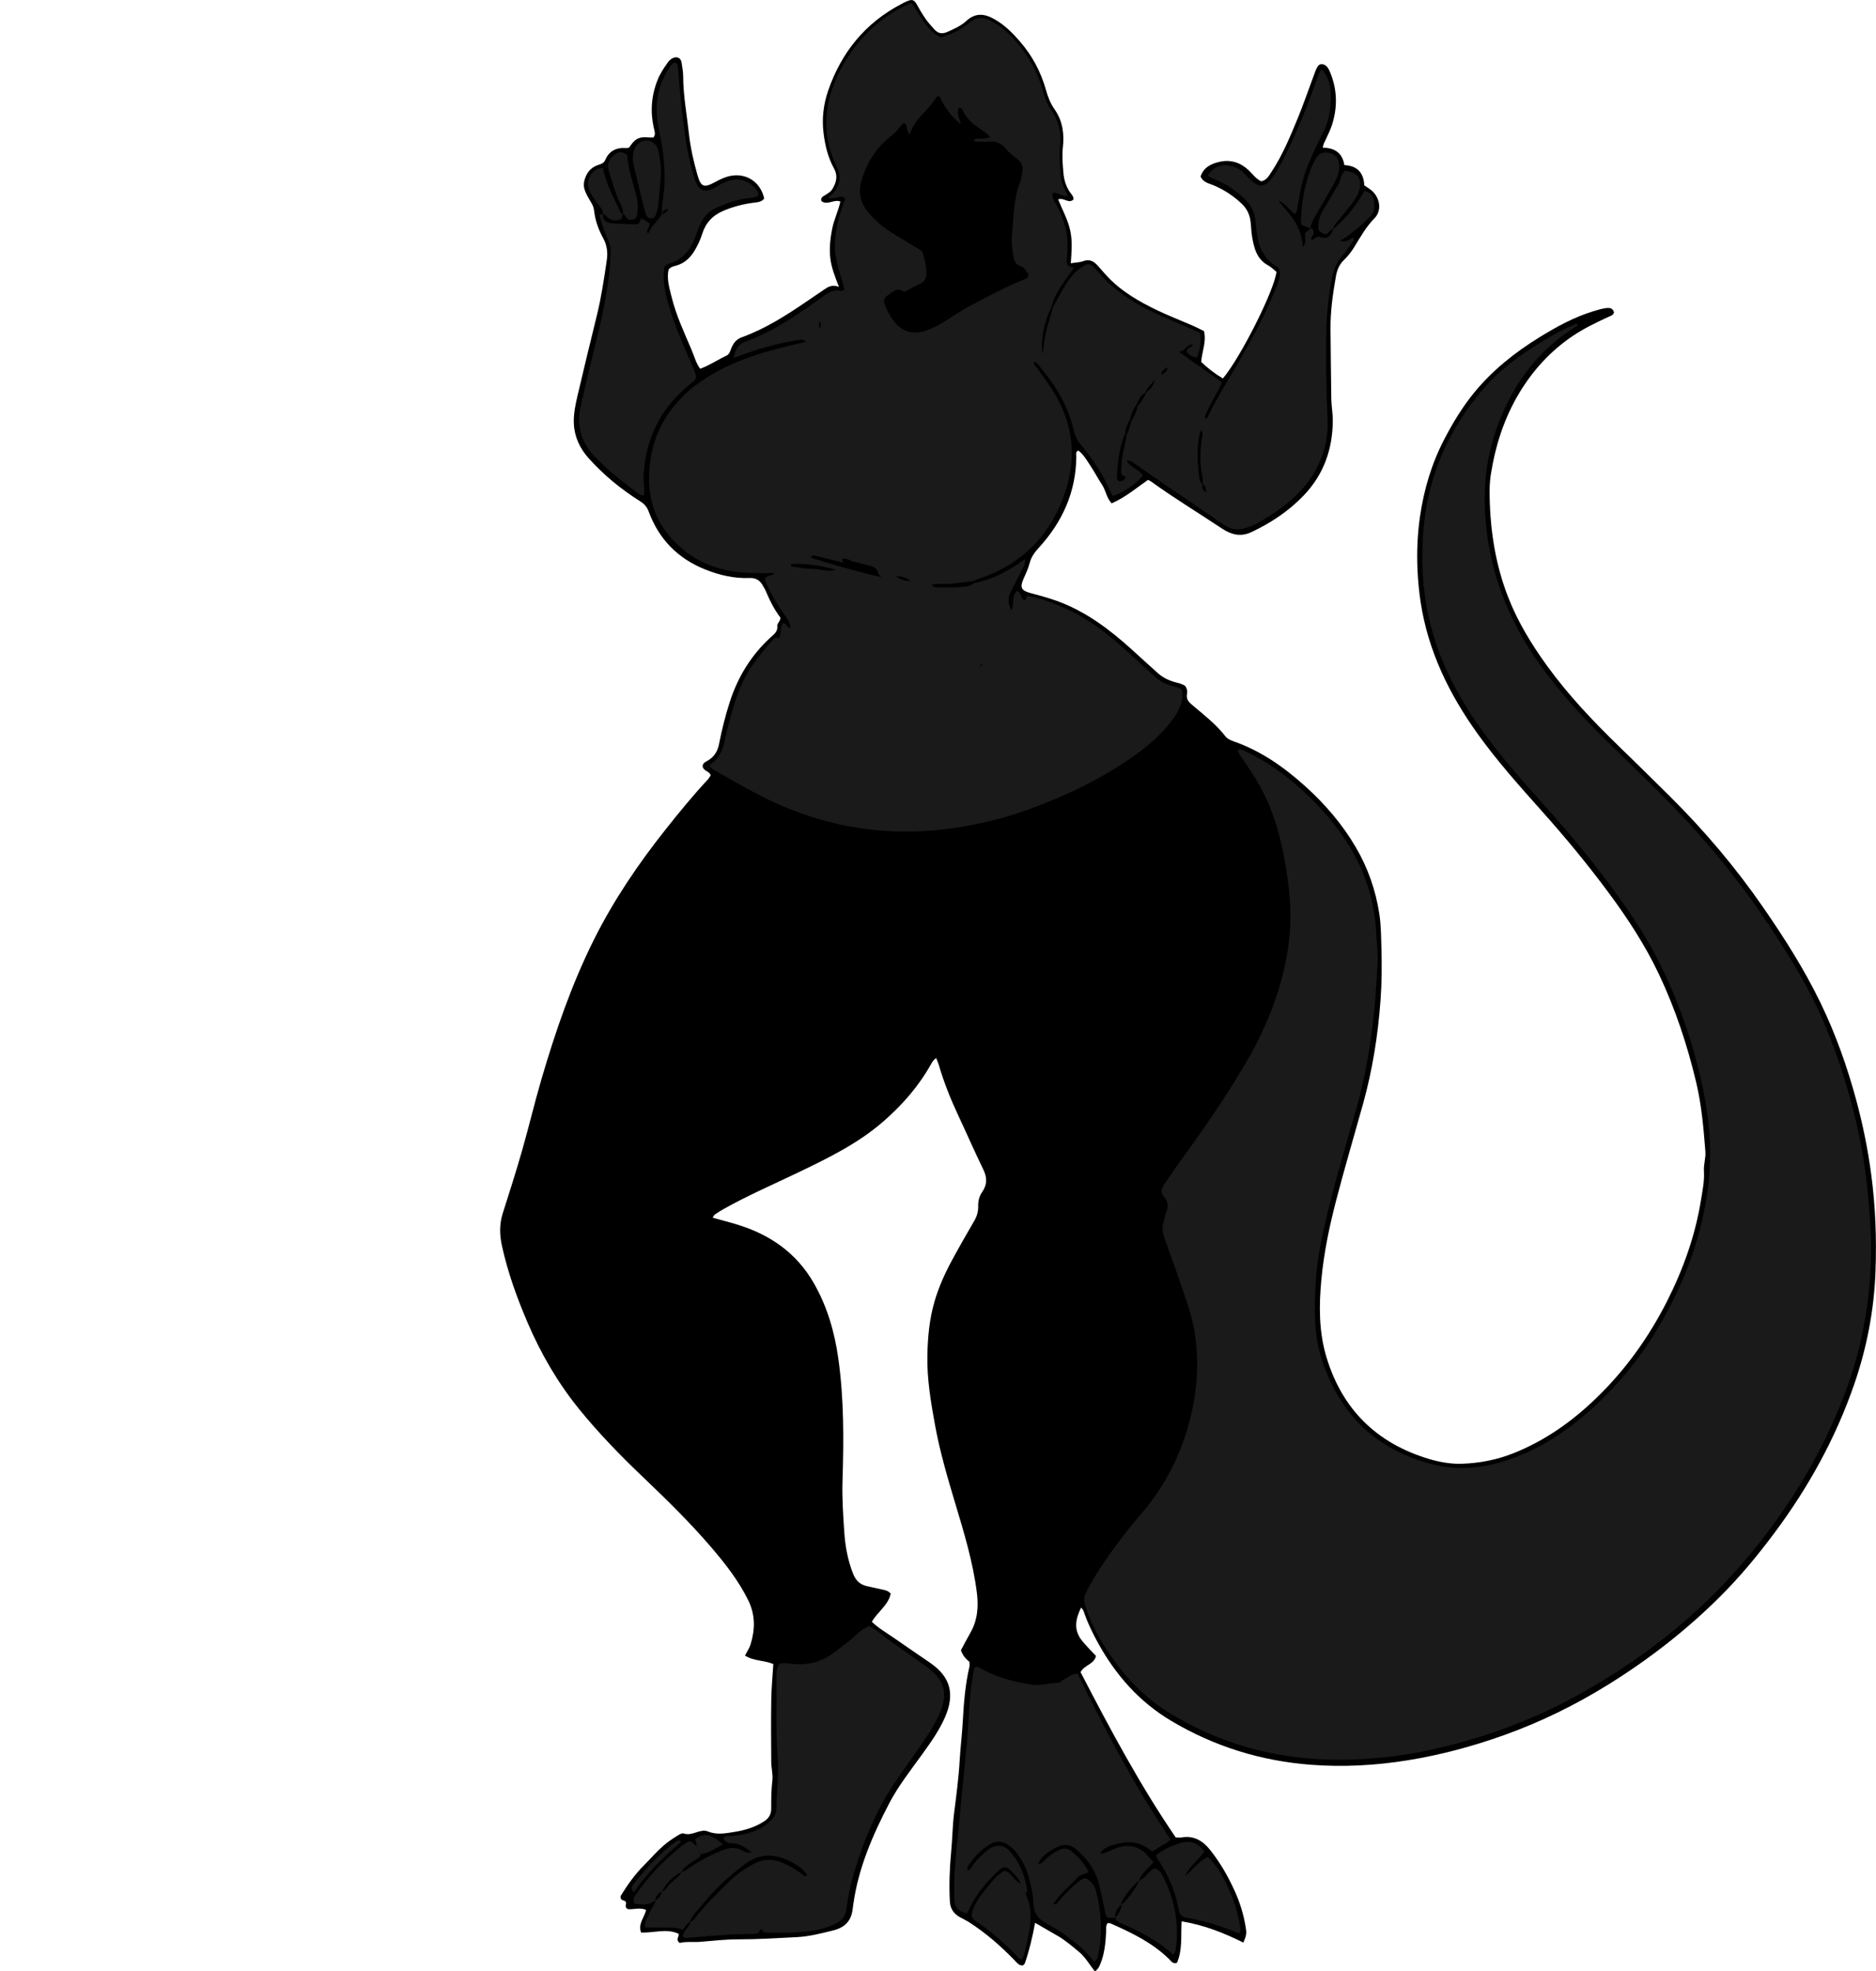 <?xml version="1.0" encoding="utf-8"?>
<!-- Generator: Adobe Illustrator 24.1.2, SVG Export Plug-In . SVG Version: 6.00 Build 0)  -->
<svg version="1.1" id="Layer_1" xmlns="http://www.w3.org/2000/svg" xmlns:xlink="http://www.w3.org/1999/xlink" x="0px" y="0px"
	 width="1721.49" height="1809.26" viewBox="0 0 1721.49 1809.26" enable-background="new 0 0 1721.49 1809.26" xml:space="preserve">
<g>
	<path d="M1140.99,1782.87c-18.12-9-36.22-16.14-56.69-19.52c-0.82,13.25,0.99,26.26-4.3,38.1c-3.69,1.32-5.14-1.43-6.91-3.17
		c-15.5-15.23-34.62-24.51-54.17-33.07c-0.56-0.25-1.28-0.13-2.48-0.22c-1.91,2.33-1.28,5.36-1.42,8.2
		c-0.5,10.32-1.53,20.53-5.65,30.17c-0.93,2.17-1.95,4.18-4.68,5.91c-4.92-6.11-8.69-13.11-14.79-18.09
		c-6.18-5.04-12.17-10.34-19.13-14.34c-6.86-3.94-13.7-7.94-20.94-12.13c-2.32,12.89-5.24,25.15-9.36,37.07
		c-0.3,0.86-1.29,1.47-1.85,2.09c-3.74,0.15-5.5-2.57-7.52-4.66c-12.76-13.2-26.48-25.22-42.01-35.14c-2.83-1.81-5.85-3.1-8.7-4.78
		c-5.57-3.29-8.46-7.8-8.79-14.57c-0.73-14.99-0.23-29.86,1.2-44.8c1.14-11.89,1.23-23.87,2.72-35.77
		c2.02-16.13,4.2-32.28,5.12-48.49c0.66-11.62,2.13-23.15,2.79-34.77c0.97-17.19,2.19-34.46,6.18-51.34
		c0.29-1.24,0.04-2.62,0.04-4.27c-3.28-2.7-6.24-5.83-7.85-10.77c2.73-5.05,5.6-10.61,8.7-16.04c6.58-11.51,7.52-23.91,5.91-36.7
		c-3.54-28.16-11.78-55.17-19.91-82.24c-7.07-23.56-14.02-47.21-18.44-71.42c-3.87-21.21-7.5-42.54-7.06-64.29
		c0.34-16.68,1.87-33.22,6.53-49.25c3.81-13.11,9.4-25.6,15.89-37.62c6.64-12.29,13.58-24.43,20.61-36.5
		c2.44-4.19,3.71-8.56,3.59-13.27c-0.11-4.83,0.88-9.18,3.67-13.18c4.63-6.62,4.66-13.23,1.05-20.62
		c-8.01-16.44-15.3-33.24-23.06-49.8c-7.07-15.08-13.22-30.5-17.87-46.5c-0.55-1.89-1.42-3.68-2.36-6.06
		c-2.5,1.72-3.7,3.88-4.92,6.03c-11.38,20.24-26.41,37.36-43.94,52.55c-22.94,19.88-49.83,33.06-76.82,46.03
		c-23.38,11.24-47.22,21.52-69.86,34.27c-2.61,1.47-5.13,3.09-7.59,4.8c-0.73,0.51-1.1,1.53-2,2.85c8,2.23,15.67,4.18,23.22,6.51
		c29.75,9.19,53.79,25.99,69.54,53.36c12.27,21.32,19.04,44.49,22.51,68.77c5.38,37.67,5.1,75.5,3.93,113.4
		c-0.47,15.29,0.58,30.55,1.58,45.83c0.88,13.46,3.18,26.28,8.11,38.83c2.45,6.23,6.25,9.98,12.56,11.44
		c4.21,0.97,8.45,1.82,12.65,2.82c3.15,0.75,6.61,0.88,9.35,4.08c-2.25,10.7-12.16,16.76-17.31,25.85
		c6.02,5.79,12.71,9.57,18.95,13.92c11.47,7.99,23.05,15.83,34.56,23.76c18.46,12.71,23.11,28.48,13.39,50.43
		c-5.3,11.97-12.82,22.51-20.4,33.05c-10.68,14.86-22.14,29.27-30.62,45.53c-15.25,29.28-28.29,59.44-32.89,92.55
		c-0.14,0.99-0.32,1.97-0.41,2.96c-1.07,11.42-6.21,18.14-18.32,21.12c-11,2.71-21.76,5.52-33.12,6.1
		c-17.93,0.92-35.83,2.04-53.82,2.02c-11.59-0.01-23.2,1.37-34.78,2.28c-6.58,0.52-13.17-0.44-18.9,1.02
		c-3.94-3.09-0.53-5.51-0.86-8.32c-11.15-5.4-23.15-0.61-34.6-1.26c-2.93-8.5,3.35-13.95,4.61-20.75
		c-5.93-2.57-11.96-0.01-16.95-0.76c-2.98-2.09-1.15-4.17-1.39-6.09c-0.75-2.39-4.54-1.31-4.92-3.97c0-0.82-0.25-1.62,0.04-2.08
		c6.26-10.25,13.2-19.96,21.75-28.49c5.88-5.86,11.27-12.18,17.57-17.67c3.8-3.32,7.91-6.08,12.13-8.71c1.93-1.2,4.7-2.96,6.36-2.37
		c7.89,2.77,14.95-4.79,22.3-1.81c8.32,3.37,16.56,1.59,24.52,0.33c9.44-1.49,18.75-4.3,27.05-9.73c4.38-2.87,6.38-6.45,6.38-11.54
		c0-8.63,0.03-17.24,1.09-25.88c0.67-5.48-1-11.21-1.04-16.83c-0.16-19.33-0.28-38.66,0.03-57.99c0.17-10.58,1.21-21.14,1.88-32.04
		c-8.43-3.61-17.96-2.6-26.02-7.81c1.92-3.73,4.06-6.74,5.09-10.09c4.24-13.75,4.55-27.09-2.11-40.65
		c-8.92-18.16-21.21-33.74-34.22-48.93c-19.53-22.8-41.01-43.76-62.68-64.44c-20.75-19.8-40.68-40.28-58.67-62.57
		c-19.34-23.96-34.7-50.4-46.82-78.69c-9.83-22.95-18.31-46.37-23.64-70.84c-2.16-9.94-2.38-19.7,0.74-29.53
		c6.04-19.01,12.14-38.02,17.63-57.19c6.31-22.03,11.56-44.36,18.01-66.35c12.84-43.76,27.63-86.81,48.06-127.74
		c18.08-36.21,40.63-69.46,65.73-101.09c12.41-15.64,25-31.11,38.62-45.72c1.12-1.2,1.92-2.71,2.82-4.02
		c-1.17-3.93-6.51-3.73-7.38-8.01c-0.19-3.16,2.54-4.23,4.75-5.53c5.85-3.44,8.94-8.47,10.26-15.13
		c2.58-13.04,5.77-25.94,9.86-38.63c7.41-22.98,19.56-42.86,37.37-59.21c3.16-2.9,6.8-5.31,6.22-10.6c-0.28-2.6,3.17-4.26,2.8-7.7
		c-5.13-6.86-9.35-14.75-12.8-23.08c-1.02-2.45-2.34-4.79-3.74-7.05c-2.63-4.25-6.22-6.36-11.56-6.14
		c-14.17,0.57-27.69-2.57-40.84-7.83c-25.26-10.11-42.57-27.92-51.93-53.33c-1.62-4.4-4.11-6.96-7.94-9.38
		c-17.48-11.05-33.41-24.06-47.21-39.54c-7.99-8.97-12.9-19.49-13.45-31.51c-0.39-8.6,1.35-17.15,3.31-25.52
		c5.76-24.59,11.72-49.13,17.75-73.66c4.13-16.8,6.67-33.88,9.17-50.96c1.01-6.9,0.29-13.62-3.36-20.25
		c-4.31-7.82-7.36-16.41-8.33-25.46c-0.53-4.91-3.69-8.46-5.8-12.55c-2.31-4.48-4.48-8.86-3.2-14.22
		c1.67-6.95,5.22-12.09,12.15-14.66c2.69-1,5.67-1.37,7.11-4.77c3.56-8.44,10.34-11.68,19.27-10.92c0.64,0.05,1.31-0.17,2.49-0.34
		c2.53-3.33,4.85-7.52,9.68-8.97c4.25-1.28,8.57-0.1,12.82-0.44c2.27-2.89,1-5.71,0.35-8.57c-3.4-14.98-2.32-29.62,3.31-43.94
		c2.34-5.95,5.8-11.19,9.49-16.34c1.2-1.68,2.61-3.03,4.43-3.92c3.97-1.95,7.51-0.31,8.22,4c0.69,4.25,1.44,8.55,1.46,12.83
		c0.08,17.68,3.37,35.01,5.28,52.5c1.38,12.62,4.16,24.85,7.58,37.01c3.37,11.98,5.9,13.07,16.55,7.3c4.38-2.37,8.77-4.56,13.8-5.57
		c14.7-2.96,27.73,5.42,31.15,20.72c-2.29,3.19-5.86,3.37-9.55,3.84c-9.58,1.2-18.79,3.6-27.8,7.39
		c-10.03,4.22-16.36,11.11-19.54,21.21c-1.71,5.44-4.07,10.53-7.01,15.4c-3.92,6.51-9.04,11.43-16.51,13.63
		c-2.51,0.74-5.25,1.13-7.33,3.65c-1.93,8.49,0.71,16.86,2.75,25.2c4.14,16.89,11.53,32.59,18.3,48.49
		c2.45,5.76,3.97,11.98,7.88,17.43c8.64-3.09,16.07-8.23,24.16-12.02c3.04-1.42,3.47-4.66,4.67-7.36c1.92-4.34,4.43-7.69,9.4-9.49
		c21.76-7.9,41.12-20.28,60.1-33.28c4.94-3.38,9.92-6.71,14.85-10.11c3.86-2.66,7.68-5.39,14.17-2.9
		c-3.81-9.85-7.01-18.13-7.96-26.88c-0.93-8.62,0.04-17.22,1.66-25.79c1.65-8.77,5.72-16.8,7.64-25.63
		c-6-2.39-11.96,3.83-17.35-0.41c-0.99-2.85,0.84-3.83,2.51-4.95c2.73-1.84,5.81-3.18,7.62-6.25c3.57-6.08,5.12-12.01,1.37-18.8
		c-5.54-10.01-8.17-21.04-9.57-32.31c-1.68-13.42-0.08-26.71,4.31-39.34c12.19-35.04,34.1-62.09,67.37-79.38
		c1.48-0.77,2.94-1.59,4.47-2.23c5.28-2.21,6.9-1.75,9.68,3.23c3.41,6.12,6.9,12.16,11.48,17.49c1.3,1.51,2.66,2.97,3.94,4.49
		c3.43,4.1,7.22,5.07,12.38,2.76c6.12-2.75,12.33-5.44,17.22-9.94c8.56-7.88,16.92-6.93,26.25-1.56
		c9.15,5.26,16.36,12.48,23.13,20.31c11.28,13.05,19.23,27.89,23.85,44.52c1.77,6.38,4.11,12.31,8.05,17.96
		c7.12,10.19,8.91,22.15,7.49,34.4c-0.93,8.03-0.17,16,0.5,23.92c0.53,6.27,2.39,12.38,6.13,17.74c1.28,1.84,3.21,3.45,3.11,6.39
		c-4.4,4.44-9.13-2.21-14.1,0.06c3.94,9.63,8.97,18.59,11.14,28.76c2.11,9.9,1.11,19.73,0.5,29.78c4.3-0.69,8.08-0.73,11.42-1.96
		c5.73-2.12,9.65,0.11,13.22,4.11c2.66,2.97,5.23,6.02,7.93,8.96c13.3,14.51,30.02,24.1,47.51,32.43
		c10.2,4.86,20.78,8.92,31.15,13.43c3.64,1.58,7.17,3.43,10.92,5.24c2.46,9.71-1.78,18.52-2.54,28.34
		c5.82,5.61,12.55,10.81,19.91,15.18c16.06-18.86,47.4-81.14,49.15-97.86c-2.38-1.89-4.72-4.35-7.56-5.88
		c-10.38-5.58-12.88-15.53-14.69-25.82c-0.86-4.88-0.91-9.9-1.55-14.83c-0.79-6.12-3.35-11.42-7.85-15.76
		c-7.51-7.24-16.05-12.8-25.63-16.97c-4.39-1.91-9.88-2.53-12.33-8.27c2.8-8.59,10.17-11.91,17.99-13.56
		c9.62-2.03,18.42,0.68,25.79,7.54c3.85,3.58,6.87,8.16,11.91,10.48c4.92-1.07,6.96-4.98,9.32-8.55
		c10.14-15.37,17.12-32.31,24.1-49.21c5.2-12.59,9.58-25.53,14.36-38.29c1.16-3.1,2.19-6.32,3.84-9.16c1.7-2.94,5.06-3.01,7.73-0.83
		c2.18,1.79,3.14,4.27,4.13,6.72c6.21,15.43,6.52,31.14,1.62,46.91c-1.47,4.74-3.7,9.26-5.81,13.78c-1.12,2.4-2.53,4.65-2.8,7.79
		c10.71,0.1,17.96,4.64,19.76,15.98c11.86,0.54,17.72,6.99,18.28,18.58c2.22,1.53,4.52,2.86,6.53,4.54
		c7.86,6.55,9.95,18.47,2.78,25.73c-7.87,7.96-12.99,17.36-18.68,26.61c-2.59,4.22-5.78,8.23-9.34,11.67
		c-4.37,4.21-6.36,9.4-7.33,14.95c-2.81,16.04-5.13,32.16-4.95,48.53c0.24,21.32,0.37,42.64,0.72,63.95
		c0.11,6.63,1.4,13.16,1.37,19.86c-0.12,26.44-8.44,49.74-26.79,68.85c-13.69,14.27-30.02,25.14-47.95,33.57
		c-9.78,4.6-18.43,2.37-27.04-3.36c-21.61-14.38-43.83-27.82-64.88-43.06c-0.78-0.56-1.72-0.91-2.95-1.54
		c-10.7,7.53-20.88,16.09-33.32,21.55c-4.72-4.96-5.29-11.69-8.72-16.92c-3.64-5.56-6.73-11.49-10.4-17.03
		c-3.44-5.17-6.45-10.78-11.49-14.59c-2.76,1.45-1.79,3.68-1.81,5.44c-0.26,32.54-12.7,60.1-34.39,83.78
		c-3.91,4.28-7.04,8.54-8.49,14.32c-1.28,5.11-3.74,9.95-5.82,14.85c-3.06,7.23-1.7,10.15,5.94,12.25
		c8.32,2.29,16.64,4.44,24.8,7.38c26.55,9.57,48.44,26.15,69.03,44.8c7.89,7.14,15.7,14.37,23.66,21.44
		c4.54,4.04,9.88,6.75,15.75,8.33c3.21,0.86,6.48,1.53,9.3,3.42c1.87,2.24,2.23,5.05,1.78,7.57c-0.84,4.72,1.48,7.2,4.8,10
		c10.65,9.01,21.77,17.58,30.43,28.72c1.93,2.48,4.65,3.61,7.53,4.62c24.94,8.71,46.07,23.52,65.51,41.02
		c18.43,16.59,34.42,35.22,46.93,56.71c11,18.9,17.99,39.14,21.31,60.81c1.58,10.29,1.58,20.53,1.89,30.83
		c0.5,16.24,0.36,32.49-0.83,48.66c-2.36,32.2-7.45,63.99-16.13,95.14c-8.12,29.15-16.75,58.16-24.37,87.43
		c-6.27,24.1-11.42,48.4-13.76,73.37c-2.27,24.12-2.33,47.96,4.63,71.12c14.39,47.91,46.03,79.11,94.01,93.51
		c9.91,2.97,20.35,4.79,30.45,4.44c15.89-0.54,31.61-3.53,46.66-9.46c28.95-11.42,53.78-28.93,76.05-50.36
		c26.89-25.88,48.38-55.8,65.22-88.98c14.97-29.5,26.05-60.48,31.34-93.24c1.42-8.8,3.28-17.65,2.7-26.74
		c-0.39-5.97,1.8-11.78,1.32-17.85c-1.66-21.2-3.45-42.36-8.37-63.12c-8.15-34.41-19.21-67.83-34.37-99.78
		c-12.46-26.24-28.26-50.5-45.51-73.85c-19.38-26.24-40.13-51.34-61.85-75.67c-20.38-22.82-40.76-45.64-58.65-70.55
		c-26.35-36.71-45.78-76.39-52.59-121.49c-1.48-9.83-2.42-19.75-2.85-29.75c-0.7-16.29-0.01-32.45,2.32-48.51
		c3.6-24.82,10.65-48.58,22.32-70.99c7.87-15.12,16.62-29.58,27.4-42.76c16.83-20.57,37.35-36.86,59.85-50.74
		c15.59-9.62,31.61-18.43,49.25-23.84c3.8-1.17,7.65-2.33,11.56-2.92c3.33-0.51,6.78-0.19,7.65,4.04c-1.01,2.78-3.45,3.2-5.54,4.17
		c-11.46,5.33-22.84,10.79-33.32,18c-19.76,13.6-35.49,30.8-47.9,51.35c-14.16,23.46-22.19,48.93-26.37,75.74
		c-1.02,6.54-1.12,13.28-0.99,19.92c0.59,31.46,5.41,62.17,16.84,91.68c8.84,22.83,21.48,43.53,35.74,63.24
		c19.37,26.76,42.01,50.66,65.67,73.63c15.77,15.31,31.45,30.72,47.05,46.2c31.72,31.5,60.53,65.5,85.91,102.29
		c19.27,27.94,37.52,56.56,52.35,87.21c13.95,28.83,24.61,58.85,32.94,89.76c5.97,22.18,10.53,44.63,13.58,67.36
		c3.99,29.71,5.1,59.54,3.99,89.54c-1.32,35.88-8.09,70.62-19.81,104.38c-16.94,48.77-41.63,93.47-72.41,134.89
		c-15.5,20.86-32.04,40.86-50.44,59.19c-31,30.88-65.37,57.6-102.55,80.67c-30.34,18.83-62.23,34.48-95.89,46.51
		c-28.56,10.21-57.73,18.03-87.65,22.91c-29.66,4.83-59.54,6.48-89.49,4.18c-45.79-3.52-88.7-16.81-128.18-40.37
		c-28.99-17.3-50.64-41.75-66.87-71.14c-4.82-8.73-9.23-17.68-12.56-27.11c-0.66-1.87-1.09-3.86-3.18-5.57
		c-5.05,10.52-7.14,20.46,1.02,30.48c3.96,4.86,8.37,9.29,12.72,13.85c-1.77,7.78-10.63,8.14-14.17,14.87
		c26.75,51.59,54.18,103.21,87.34,151.74c2.02,0,3.69,0.24,5.27-0.04c11.15-1.95,19.37,2.87,26.04,11.18
		c9.21,11.48,16.5,24.14,22.6,37.51c4.72,10.34,8.11,21.09,10.03,32.29C1144.13,1774.4,1143.98,1775.58,1140.99,1782.87z"/>
	<path fill="#1A1A1A" d="M1135.67,688.27c3.97-0.92,6.74,1.14,9.63,2.51c14.83,7.04,28.22,16.32,40.83,26.74
		c18.85,15.57,35.25,33.36,48.74,53.81c17.48,26.51,26.85,55.59,28.11,87.29c0.3,7.64,1.54,15.21,1.22,22.91
		c-1.98,46.67-7.12,92.83-20.14,137.94c-9.23,31.96-18.76,63.84-26.43,96.23c-4.61,19.47-8.92,39.08-10.12,59
		c-1.47,24.57-2.34,49.38,5.52,73.3c16.7,50.82,50.74,83.45,102.89,96.25c21.48,5.27,42.95,3.37,64.04-3.11
		c28.19-8.66,52.59-23.95,74.8-42.99c27.56-23.62,50.41-51.23,68.58-82.62c22.75-39.3,38.45-81.17,44.11-126.41
		c3.32-26.57,2.07-53.09-2.76-79.47c-7.48-40.82-20.2-79.95-37.76-117.5c-11.75-25.11-26.67-48.35-42.89-70.79
		c-19.91-27.55-41.44-53.77-64.1-79.09c-20.87-23.32-41.82-46.59-60.07-72.09c-19.3-26.97-35.27-55.69-44.65-87.7
		c-5.54-18.9-8.84-38.17-9.74-57.94c-0.76-16.68-0.16-33.19,2-49.71c5.82-44.57,24.27-83.4,53.23-117.45
		c15.51-18.23,34.68-32.01,54.97-44.29c9.11-5.51,18.43-10.7,28.25-14.9c1.15-0.49,2.34-1.26,3.71-0.59
		c0.22,1.72-1.24,2.11-2.26,2.75c-30.44,18.88-51.8,45.51-66.13,77.99c-12.7,28.77-18.2,58.72-16.62,90.39
		c2.64,52.93,20.6,99.95,51.38,142.53c17.41,24.08,37.33,45.97,58.44,66.85c25.09,24.81,50.87,48.94,74.91,74.79
		c30.9,33.22,58.6,68.96,83.09,107.18c12.94,20.19,25.53,40.58,35.87,62.26c8.9,18.66,16.4,37.87,22.89,57.49
		c7.63,23.08,13.85,46.52,18.43,70.4c3.07,16.03,5.24,32.14,6.69,48.4c1.52,16.93,2.76,33.85,2.57,50.84
		c-0.49,45.7-8.61,89.95-25.18,132.63c-22.04,56.79-53.8,107.62-93.55,153.61c-42.96,49.71-94.07,89.12-151.52,120.67
		c-43.83,24.07-90.38,40.58-139.22,50.69c-16.26,3.37-32.77,5.57-49.4,6.85c-10.65,0.82-21.26,1.24-31.91,1.15
		c-54.81-0.45-105.94-14.18-152.84-42.83c-24.65-15.07-43.48-35.96-58.95-60.08c-7.94-12.38-14.48-25.41-18.69-39.59
		c-1.24-4.18-0.91-7.53,1.08-11.35c8.18-15.71,18.01-30.35,28.6-44.48c7.18-9.59,14.7-18.9,22.48-28.04
		c22.19-26.06,36.99-55.84,44.98-89.21c6.37-26.64,7.72-53.33,2.86-80.22c-1.59-8.8-4.25-17.47-7.1-25.97
		c-6.46-19.24-13.21-38.38-20.15-57.45c-1.81-4.98-2.12-9.63-0.55-14.59c0.9-2.85,1.22-5.92,2.34-8.67
		c2.07-5.12,1.82-9.74-1.91-13.95c-3.55-4.01-2.59-7.79,0.2-11.75c4.4-6.26,8.42-12.8,12.94-18.97
		c22.05-30.1,43.3-60.75,62.12-92.98c20.16-34.53,34.49-71.36,39.29-111.28c2.27-18.86,1.46-37.92-1.2-56.78
		c-2.94-20.79-7.01-41.33-14.31-61.13c-6.39-17.33-15.68-33.03-26.27-48.04C1138.97,694.77,1136.65,692.01,1135.67,688.27z"/>
	<path fill="#1A1A1A" d="M894.07,535.01c17.16-2.93,31.79-11.34,46.55-21.9c0.47,4.88-1.92,7.98-3.55,11.24
		c-3.25,6.55-6.66,13.03-9.91,19.58c-2.54,5.11-2.17,10.15,0.99,16.27c3.07-6.25-0.45-13.57,5.26-17.84
		c4.03,1.59,2.95,6.71,6.41,8.61c2.44-0.05,0.98-2.8,3.08-4.1c11.23,1.76,22.31,6.04,33.22,10.81
		c22.58,9.88,41.62,24.87,59.58,41.42c8.07,7.44,16.16,14.86,24.33,22.2c4.26,3.83,9.22,6.45,14.74,8.15
		c3.14,0.97,6.68,0.91,9.8,3.75c1.97,11.07-3.3,20.36-9.8,28.84c-9.17,11.96-20.51,21.84-32.7,30.62
		c-29.12,20.97-61.13,36.38-94.63,48.92c-26,9.73-52.81,16.1-80.34,19.43c-53.09,6.42-104.04-1.29-152.98-22.96
		c-20.76-9.19-40.14-20.83-59.83-31.94c-1.12-0.63-2-1.71-2.9-2.49c0.18-0.85,0.09-1.77,0.46-2.02c7.66-5.2,11.19-12.69,13.12-21.53
		c3.33-15.27,7.29-30.37,12.71-45.11c6.84-18.58,18.8-33.54,31.7-47.98c0.63-0.71,1.56-1.34,2.45-1.57
		c0.89-0.22,1.91,0.13,2.87,0.23c3.08-4.03,0.18-10.03,3.94-13.64c3.53-0.05,3.22,3.61,5.56,4.35c0.32-0.42,0.97-0.89,0.93-1.29
		c-0.45-4.52-3.11-7.94-5.67-11.45c-7.29-9.99-13.21-20.73-17.82-32c1.92-4.26,6.63-2.39,9.15-5.71c-6.94,0-13.88,0.14-20.82-0.03
		c-23.25-0.54-44.81-6.4-63.06-21.45c-20.06-16.55-31.12-37.47-31.3-64.06c-0.2-28.75,9.07-53.63,28.79-74.34
		c9.9-10.39,21.69-18.56,34.38-25.45c21.28-11.56,44.24-18.16,67.59-23.74c4.13-0.99,8.27-1.94,13.27-3.11
		c-2.96-2.91-5.67-1.95-7.93-1.56c-15.44,2.61-30.6,6.4-45.37,11.64c-4.02,1.43-8.03,2.87-13.2,4.73
		c1.61-7.52,4.04-12.56,10.82-15.02c23.05-8.36,43.48-21.46,63.24-35.7c2.7-1.95,5.41-3.89,8.13-5.81c4.9-3.46,9.85-6.65,16.37-4.99
		c0.76,0.19,1.79-0.65,3.28-1.25c-3.6-14.05-9.48-27.67-8.83-42.49c0.63-14.33,4.44-28.03,9.65-40.75
		c-3.07-3.53-5.62-1.48-8.09-1.13c-2.29,0.33-4.58,0.62-6.95,0.94c-0.57-2.42,1.5-2.7,2.47-3.69c7.5-7.66,9.21-15.8,4.6-25.44
		c-13.41-28.07-12.41-55.87,0.77-83.69c13.43-28.34,33.58-50.13,61.81-64.16c1.77-0.88,3.63-1.59,6.04-2.64
		c8.11,11.19,13.45,24.73,26.75,31.68c7.04-2.04,13.79-4.73,19.88-8.93c2.47-1.7,5.1-3.21,7.37-5.14
		c5.91-5.06,11.88-4.63,18.49-1.29c9.42,4.77,16.94,11.69,23.77,19.51c12.5,14.31,20.79,30.85,25.67,49.15
		c1.29,4.83,3.29,9.09,6.26,13.31c6.71,9.53,9.46,20.56,8.15,32.24c-1.01,9.03-0.25,17.98,0.44,26.92
		c0.51,6.66,2.99,12.9,6.76,19.26c-5.36,1.83-8.88-3.44-13.98-2.23c-0.99,4.01,1.31,7.35,3.23,10.63
		c3.38,5.79,5.58,12.04,7.69,18.33c3.45,10.3,2.93,20.93,2.08,31.53c-0.46,5.72-0.63,5.7,6.4,8.21
		c-7.78,11.56-17.25,22.07-20.54,35.98c-6.71,12.79-10.48,31.95-8.19,43c0.67-4.5,1.37-8.37,1.8-12.28
		c1.14-10.3,5.15-19.87,7.38-29.89c4.05-7.23,7.93-14.57,12.2-21.67c3.98-6.61,9.02-12.4,15.65-16.56
		c4.77-2.99,6.42-2.76,10.44,1.09c0.48,0.46,0.97,0.93,1.38,1.44c17.82,22.34,41.95,35.44,67.64,46.3
		c9.48,4.01,18.9,8.17,28.06,12.14c1.13,8.03,0.34,14.1-2.82,22.72c-5.43-0.99-5.41-1.02-9.66-5.29c-0.09-3.77,4.48-3.38,5.93-6.83
		c-5.98-0.05-6.55,6.04-12.87,6.82c14.61,10.35,27.01,19.12,39.56,28.02c-5.12,11.69-12.21,21.45-16.04,32.77
		c2.32,1.44,2.62-0.49,3.02-1.32c8.73-17.99,19.5-34.83,29.46-52.13c11.63-20.21,22.85-40.62,31.54-62.29
		c2.68-6.68,6.61-13.26,4.4-20.82c-1.22-2.48-3.68-3.09-5.48-4.51c-7.98-6.26-12.56-14.53-14.26-24.41
		c-0.84-4.91-1.49-9.88-1.88-14.85c-0.65-8.4-4.2-15.26-10.24-21.02c-7.55-7.19-16.01-12.95-25.58-17.13
		c-2.7-1.18-5.81-1.7-7.87-4.14c4.15-7.22,11.71-10.69,19.82-8.93c4.94,1.08,9.55,2.86,13.13,6.72c2.26,2.44,4.61,4.81,7.08,7.04
		c6.87,6.2,11.63,5.94,17.74-1.16c2.15-2.5,3.84-5.42,5.6-8.23c7.08-11.33,12.31-23.58,17.75-35.73
		c6.67-14.89,12.67-30.03,17.9-45.49c1.36-4.02,2.4-8.26,5.47-11.55c4.68,4.94,7.35,11.31,7.94,19.59
		c0.99,13.84-0.68,27.11-7.36,39.67c-4.99,9.39-9.31,19.16-13.44,28.97c-4.93,11.72-6.98,24.25-9.26,36.68
		c-0.47,2.54-0.06,5.41-2.64,7.79c-5.48-3.33-8.27-10.15-15.03-12.11c4.86,6.39,10.72,11.94,14.89,18.79
		c4.37,7.18,7.1,14.93,7.45,24.08c2.57-4.08,2.57-4.08,2.05-13.12c1.72-1.46,3.43-2.92,5.15-4.38l-0.03-0.01
		c2.47-0.23,2.26,1.71,2.72,3.22c0.87,2.83-2.78,4.3-2.11,7.17c3.03,0.08,4.47-3.89,7.99-2.54c7,2.69,10.29-1.34,12.19-7.39
		l-0.2,0.21c9.92-7.94,17.9-17.58,24.7-28.24c1.42-2.22,2.74-4.5,4.25-7c4.88,1.46,7.98,4.37,8.51,8.95
		c0.56,4.85,1.12,9.83-2.79,14.15c-5.8,6.42-21.25,19.3-28.37,22.95c4.88,0.91,4.88,0.91,12.15-2.91c1.57,1.85-0.21,3.1-0.99,4.28
		c-2.4,3.6-4.67,7.38-7.63,10.48c-7.52,7.88-10.37,17.64-11.98,27.92c-2.47,15.79-4.04,31.68-4.09,47.68
		c-0.05,13.66-0.16,27.32,0.04,40.98c0.17,11.64,0.64,23.27,1.17,34.9c0.95,20.73-4.91,39.35-16.74,56.31
		c-3.47,4.97-7.5,9.33-11.78,13.53c-11.27,11.06-24.42,19.5-38.16,27.07c-2.31,1.27-4.95,1.92-7.44,2.86
		c-7.37,2.78-14.18,2.07-20.8-2.5c-17.24-11.9-34.66-23.54-51.97-35.35c-9.89-6.75-19.65-13.71-29.57-20.41
		c-2.01-1.36-3.95-3.39-7.93-3.3c3.77,6.83,11.46,7.97,14.76,13.66c-3.44,5.84-16.2,14.83-26.75,18.84
		c-1.47-0.45-1.94-1.73-2.45-2.94c-6.74-16.11-16.33-30.46-27.42-43.84c-3.47-4.18-5.58-8.62-6.83-14.06
		c-4.95-21.54-16.16-39.96-30.14-56.79c-1.65-1.98-2.8-4.59-5.69-5.7c-1.79,2.32,0.61,3.52,1.49,4.75
		c6.01,8.39,12.27,16.6,17.48,25.53c19.71,33.78,19.53,68.4,3.77,103.36c-14.94,33.14-40.38,54.73-74.77,66.03
		c-1.56,0.51-3.05,1.24-4.57,1.86c-6.23,0.77-12.46,1.58-18.7,2.3c-6.09,0.71-12.36-0.47-18.86,0.95c1.38,2.08,2.63,2.4,3.98,2.44
		c8.61,0.26,17.23,0.37,25.81-0.59C888.25,538.08,891.46,537.3,894.07,535.01z M1042.78,371.75c-3.38,4.03-4.78,8.94-6.19,13.85
		c-2.08,3.78-3.97,7.62-3.94,12.09c-5.24,11.72-6.71,24.24-7.55,36.86c-0.16,2.43-1.04,5.41,1.82,7.2c2.9-0.07,5.06-1.06,6.13-3.88
		c-2.17-1.16-4.46-1.95-4.31-4.81c0.11-1.99,0.41-3.97,0.4-5.96c-0.02-9.76,3.69-18.88,4.74-28.46c2.19-3.68,3.13-7.79,4.05-11.9
		c2.5-4.45,5.21-8.81,5.96-14c3.33-3.6,5.88-7.68,7.75-12.21c5.71-5.31,5.83-5.46,8.39-12.31c-3.78,4.74-7.41,7.44-8.8,11.93
		C1046.62,362.7,1044.54,367.11,1042.78,371.75z M1103.19,444.34c0.01,2.97-0.12,6.01,3.7,7.33c-0.08-3.19-0.79-5.81-3.28-7.68
		c-0.01-1.97,0.34-4.03-0.08-5.91c-2.81-12.46-2.41-24.92-0.35-37.42c0.3-1.83,0.82-3.77-1.46-5.96
		c-3.85,14.03-3.08,27.73-1.5,41.42C1100.56,438.97,1100.69,442.16,1103.19,444.34z M773.76,516.4c-7.74-1.94-15.47-3.93-23.24-5.77
		c-2.23-0.53-4.79-1.96-6.56,1.02c5.86,2.66,58.56,17.41,64.84,17.9c-3.7-2.04-2.82-5.76-5.08-7.7c-2.88-2.46-6.71-2.81-10.19-3.86
		c-3.81-1.14-7.75-1.88-11.63-2.8c-2.7-1.81-5.66-2.63-8.72-2.67C772.36,514.3,773.49,515.26,773.76,516.4z M846.16,230.51
		c2.3,6.53,3.66,12.68,3.92,19.03c0.2,5.02-1.26,9.09-6.39,11.27c-3.66,1.56-7.11,3.62-10.66,5.43c-1.48,0.76-3.2,1.82-4.7,0.94
		c-6.29-3.68-9.86,1.73-14.16,4.2c-2.85,1.64-3.52,4.6-2.37,7.89c1.77,5.07,4.23,9.76,7.37,14.1c8.22,11.36,18.27,14.41,31.42,9.69
		c5.35-1.92,10.42-4.39,15.25-7.37c8.21-5.06,16.13-10.64,24.64-15.13c16.15-8.54,32.25-17.23,49.23-24.11
		c1.79-0.72,3.88-1.24,4.21-4.7c-1.94-2.19-3.86-6.33-6.8-7.27c-6.18-1.97-6.79-6.3-7.5-11.38c-0.78-5.62-1.62-11.27-1.04-16.89
		c1.7-16.41,1.31-33.14,7.48-48.9c1.19-3.05,1.54-6.45,2.08-9.72c0.69-4.18-0.12-7.87-3.64-10.75c-3.81-3.13-8.01-6.03-11.04-9.83
		c-4.42-5.54-9.71-7.69-16.53-7.08c-2.31,0.21-4.69,0.3-6.98-0.02c-2.17-0.31-4.85,1.25-6.51-1.47c4.45-2.6,9.86,0.23,15.04-2.71
		c-2.87-3.46-6.16-5.55-9.39-7.72c-6.4-4.3-12.23-9.12-15.51-16.39c-0.66-1.47-1.55-2.92-3.59-2.73
		c-2.63,5.38,0.76,10.02,1.73,15.17c-7.62-6.11-13.5-13.43-17.78-22.04c-0.84-1.69-1.04-3.99-3.79-3.79c-2.8,3.69-5.28,7.68-8.45,11
		c-6.87,7.19-13.78,14.27-17.02,24.22c-3-3.2-1.72-7.53-4.27-10.25c-2.53,0.07-3.56,2.02-4.7,3.54c-2.41,3.19-5.22,5.8-8.36,8.33
		c-13.29,10.69-22.18,24.26-26.82,40.88c-3.2,11.44-0.72,20.97,6.73,29.61c6.56,7.62,14.21,13.96,22.87,19.12
		C828.96,219.94,837.72,225.37,846.16,230.51z M726.21,517.61c-0.14,0.74-0.28,1.48-0.41,2.22c6.82,0.83,13.63,2.31,20.44,2.29
		c6.89-0.01,13.64,3.31,20.6,0.73C753.49,519.15,740,516.97,726.21,517.61z M822.15,529.02c4.03,2.69,8.39,4.39,13.26,4.34
		C831.64,529.94,827.18,528.63,822.15,529.02z M1065.36,344.06c2.55-1.48,5.57-2.68,6.04-6.9
		C1067.98,338.81,1065.97,340.75,1065.36,344.06z M902.25,609.21c-1.69,0.43-3.09,0.79-2.94,2.69
		C900.48,610.84,901.36,610.03,902.25,609.21z M752.57,301.58c0.77-2.72,1.39-4.53-0.73-6.63
		C751.59,297.23,750.91,299,752.57,301.58z"/>
	<path fill="#1A1A1A" d="M625.25,1718.16c4.4-0.99,7.51-4.2,11.12-6.52c8.43-5.41,17.32-9.83,26.63-13.52
		c6.21-2.46,12.05-3.19,18.2,0.22c2.12,1.17,4.54,2.72,8.76,1.71c-6.16-4.41-11.24-8.34-18.28-8.31c-3.67,0.02-6.46-1.23-7.91-4.81
		c1.61-2.46,4.16-1.71,6.38-1.86c9.73-0.66,19.08-2.65,27.84-7.16c4.24-2.19,7.64-5.24,10.83-8.69c2.41-2.61,3.53-5.49,3.6-9
		c0.36-16.3,2.41-32.61,1.15-48.9c-1.8-23.31-0.68-46.63-1.03-69.94c-0.07-4.62-0.35-9.34,2.4-14.07c3.19-1.48,6.9-0.86,10.41-0.4
		c16.1,2.11,30.27-2.02,42.81-12.31c5.92-4.85,12.32-9.1,17.8-14.5c3.33-3.28,7.16-5.89,11.75-7.7c6.14,2.95,10.86,7.73,16.25,11.53
		c10.61,7.49,21.21,14.98,31.77,22.54c3.52,2.52,7.05,5.07,10.27,7.94c9.64,8.62,12.67,19.11,8.67,31.59
		c-4.23,13.21-11.97,24.47-19.65,35.74c-8.06,11.83-16.69,23.27-24.56,35.23c-17.71,26.94-29.66,56.51-38.33,87.41
		c-2.6,9.26-4.19,18.85-5.55,28.38c-1.09,7.61-5.48,10.89-12.14,13.89c-11.9,5.36-24.35,6.3-36.95,6.93
		c-7.31,0.37-14.66,0.14-21.99,0.11c-2.68-0.01-5.6,0.34-6.32-3.06c-3.02-0.12-1.77,3.65-4.29,3.73c-1.65,0.05-3.28,0.6-4.92,0.64
		c-6.66,0.18-13.34-0.02-19.98,0.42c-13.6,0.91-27.17,2.15-40.76,3.2c-0.62,0.05-1.26-0.34-1.95-0.54c-1.8-2.08,0.78-3.58,0.79-5.43
		c1.93-2.75,4.67-5,5.4-8.51c3.09-1.55,4.9-4.46,6.92-6.99c8.76-10.92,18.75-20.63,28.74-30.36c6.22-6.06,13.29-11.01,20.81-15.29
		c9.24-5.27,18.78-6.11,28.65-1.66c6.39,2.88,12.45,6.26,17.89,10.71c1.17,0.96,2.36,2.45,4.24,0.18
		c-4.3-6.17-10.49-9.92-17.08-13.07c-13.99-6.69-27.23-6.52-40.22,3.25c-14.66,11.03-27.97,23.31-39.38,37.65
		c-3.9,4.9-8.82,9.07-10.93,15.26c-3.13,1.65-4.57,4.8-6.58,7.45c-5.3-2.55-11.04-1.97-16.63-2.16c-5.93-0.21-11.88-0.05-17.95-0.05
		c-1.06-6.04,2.91-9.86,4.59-14.39c1.37-3.69,4.58-6.56,4.95-10.74l-0.19,0.23c3.61-1.58,5.16-4.72,6.2-8.24l-0.22,0.26
		c1.09-0.66,2.53-1.06,3.22-2.01c3.49-4.74,7.78-8.62,12.33-12.29c1.18-0.96,1.8-2.6,2.68-3.93L625.25,1718.16z"/>
	<path fill="#1A1A1A" d="M1023.4,1759.98c-8.29,0.58-8.19,0.56-9.74-7.17c-1.57-7.83-3.24-15.64-5.08-23.41
		c-2.78-11.73-9.39-21.25-17.92-29.45c-8.33-8.01-14.07-8.59-24.2-2.88c-5.51,3.11-10.69,6.68-13.93,13.55
		c3.28,0.16,4.6-1.85,6.03-3.33c3.76-3.87,8.1-6.81,12.9-9.27c4.46-2.29,8.36-1.78,12.04,1.24c6.2,5.09,11.62,10.86,15.43,18.83
		c-3.01,2.21-7.09,2.01-9.63,4.67c-2.76,2.89-5.69,5.61-8.52,8.43c-2.59,2.59-5.28,5.1-7.7,7.85c-2.31,2.62-4.33,5.49-6.67,8.5
		c3.34,0.82,4.1-1.43,5.25-2.79c5.84-6.87,12.13-13.27,19.33-18.71c4.16-3.14,5.77-2.91,9.47,0.61c2.47,2.34,4.28,5.05,5.16,8.38
		c4.97,18.94,6.12,38.06,2.43,57.33c-0.51,2.63-0.21,6.2-4.28,7.91c-3.84-4.73-7.79-9.63-12.6-13.68
		c-8.42-7.09-17.1-13.8-26.88-18.95c-1.18-0.62-2.3-1.34-3.48-1.96c-7.55-3.92-12.19-9.44-12.47-18.59
		c-0.26-8.62-2.26-17.11-4.64-25.45c-2.23-7.8-6.08-14.76-10.85-21.22c-1.56-2.12-3.53-4.03-5.6-5.67
		c-7.12-5.67-13.47-6.03-20.97-0.81c-7.45,5.18-13.67,11.65-18.32,19.51c-0.44,0.74-0.3,1.82-0.43,2.81
		c2.45,0.89,2.97-1.13,3.72-2.25c4.14-6.13,9.18-11.44,14.95-15.97c7.17-5.63,14.56-5.4,20.55,1.17
		c9.22,10.12,13.86,22.53,15.88,35.94c0.11,0.76-0.9,1.68-1.39,2.53c-1.54-2.92-3.09-5.84-4.63-8.76
		c-1.91-5.61-6.25-9.3-10.32-13.24c-2.63-2.54-5.28-2.5-8.02-0.36c-1.57,1.22-3.07,2.55-4.48,3.95
		c-10.26,10.1-19.37,21.04-25.15,34.41c-0.38,0.89-1.05,1.65-1.57,2.44c-8.64-2.69-11.03-5.5-11.33-13.63
		c-0.6-15.66,0.65-31.26,2.12-46.82c3-31.77,6.38-63.5,9.36-95.28c1.18-12.57,1.52-25.22,2.57-37.8c0.91-10.89,1.88-21.8,4.34-31.91
		c2.28-1.83,3.72-0.67,5.08,0.12c14.63,8.46,30.67,12.69,47.16,15.29c8.28,1.31,16.5-1.37,24.8-1.65c1.7-0.06,3.25-2.19,5.03-3.03
		c3.84-1.82,7.02-5.14,12.59-5.49c25.48,52.35,52.75,103.96,85.32,152.26c-2.61,3.45-6.05,4.22-8.77,6.09
		c-2.45,1.68-5.06,3.14-8.19,5.07c-8.35-7.56-18.48-10.06-29.38-7.65c-6.5,1.44-13.41,2.92-18.27,8.77c2.64,1.5,4.29-0.06,6.01-0.66
		c2.81-0.98,5.46-2.45,8.27-3.46c11.01-3.95,20.95-2.78,29.07,6.45c1.75,1.98,3.5,3.97,5.58,6.33c-4.46,5.79-11.11,9.75-13.16,17.06
		l0.19-0.22c-6.91,5.14-11.83,11.94-16,19.34c-0.43,0.76-0.14,1.92-0.18,2.89l0.16-0.24c-4.43,2.89-6.3,7.06-6.15,12.24
		L1023.4,1759.98z"/>
	<path fill="#1A1A1A" d="M607.46,196.35c0.12-3.65-0.19-7.37,0.44-10.93c3.85-21.71,1.62-43.1-2.82-64.43
		c-0.88-4.23-1.63-8.52-2.07-12.82c-1.78-17.22,2.16-33.04,12.08-47.29c0.75-1.08,1.7-2.04,2.69-2.91c0.44-0.39,1.2-0.4,1.84-0.6
		c2.35,0.81,2.39,2.93,2.56,4.86c0.77,8.95,1.24,17.93,2.23,26.85c2.63,23.8,4.86,47.69,11.72,70.79c0.75,2.54,1.34,5.18,2.5,7.54
		c3.89,7.94,8.36,9.42,16.11,5.48c3.26-1.66,6.3-3.77,9.61-5.33c9.64-4.56,18.72-3.9,26.9,3.43c2.48,2.23,4.7,4.61,4.89,8.17
		c-2.82,2.64-6.33,2.29-9.56,2.66c-9.7,1.12-18.74,4.36-27.68,8.08c-8.89,3.7-14.51,10.31-17.75,19.2
		c-1.6,4.38-3.17,8.78-5.09,13.02c-4.15,9.2-10.61,16.07-20.44,19.33c-1.87,0.62-3.94,0.88-5.8,3.42
		c-1.73,9.18-0.51,18.88,1.99,28.67c5.21,20.43,13.67,39.61,22.01,58.85c1.99,4.58,4.35,8.98,4.95,13.93
		c-0.94,3.29-3.77,4.72-6.03,6.57c-26.57,21.68-40.4,49.71-42.2,83.88c-0.31,5.95,1.51,11.85,0.3,17.75
		c-2.41,0.57-3.94-0.74-5.54-1.93c-13.11-9.73-26.06-19.66-37.45-31.45c-0.46-0.48-0.94-0.95-1.41-1.42
		c-13.03-13.1-17.62-28.81-13.63-46.73c4.34-19.5,9.08-38.9,13.88-58.29c5.44-21.98,10.29-44.07,12.65-66.62
		c0.62-5.95,0.73-11.96,1.02-17.94c0.18-3.77-1.1-7.16-2.62-10.55c-3.27-7.25-5.84-14.75-7.66-22.51c1.46-0.35,2.4-0.57,3.35-0.8
		l-0.17-0.18c-0.31,4.72,2.15,8.15,6.44,8.63c8.49,0.94,17.08,0.9,24.99,1.24c2.73-1.32,2.42-3.79,4.07-5.63
		c2.29,1.45,4.67,2.95,6.98,4.41c1.27,3.38-2.4,5.46-1.91,8.5c0.5,0.77,1.25,0.87,1.58,0.03c2.62-6.65,8.85-10.74,11.94-17.05
		c2.64-0.28,4.45-1.59,5.82-4.36C609.73,192.1,608.2,193.76,607.46,196.35z"/>
	<path fill="#1A1A1A" d="M1087.39,1721.87c7.03-5.76,12.37-13.58,20.79-17.56c13.52,10.71,29.47,47.44,30.11,68.94
		c-1.1,1.37-2.52,0.81-3.65,0.33c-14.76-6.27-30.04-10.8-45.83-13.56c-4.18-0.73-6.41-2.58-7.14-6.91
		c-2.93-17.33-9.87-33.04-19.75-47.52c-0.52-0.76-0.64-1.8-1.05-3.02c6.66-5.21,14.18-8.58,22.12-11.04
		c8.96-2.78,16.32-0.41,22.15,7.75C1099.85,1707.3,1091.29,1712.58,1087.39,1721.87z"/>
	<path fill="#1A1A1A" d="M936.61,1728.92c1.54,2.92,3.09,5.84,4.63,8.76c0.01,0.33-0.1,0.72,0.04,0.99
		c6.41,13.35,4.98,27.03,1.78,40.81c-1.48,6.37-2.4,12.89-4.98,18.78c-3.39,0-4.4-2.45-5.92-4c-10.95-11.15-22.48-21.58-35.57-30.23
		c-5.44-3.59-5.85-5.54-3.62-11.63c2.55-6.97,6.81-12.95,11.56-18.47c5.35-6.21,9.8-13.49,17.64-17.04
		C928.56,1719.19,930.67,1726.34,936.61,1728.92z"/>
	<path fill="#1A1A1A" d="M1045.24,1726.17c5.72-2.35,8.36-8.47,13.91-11.32c4,0.49,6.13,3.3,7.83,6.69
		c11.04,22.03,15.65,45.12,11.55,69.65c-0.14,0.84-1.07,1.55-1.99,2.8c-9.72-9.03-20.76-15.72-32.28-21.65
		c-5.02-2.58-10.23-4.77-15.36-7.15c-2.42-1.12-4.9-2.18-5.5-5.22l-0.13,0.2c3.39-3.41,5.59-7.41,6.15-12.24l-0.16,0.24
		c6.85-6.35,12.06-13.89,16.18-22.23L1045.24,1726.17z"/>
	<path fill="#1A1A1A" d="M1202.64,209.62l0.03,0.01c-2.76-1.04-5.52-2.08-8.27-3.11c-0.28-1.74-0.72-3.03-0.66-4.31
		c0.85-19.12,4.06-37.71,12.73-55c3.18-6.33,7.4-8.26,13.71-6.8c5.87,1.35,8.84,5.67,8.78,12.71c-0.06,6.24-2.74,11.61-5.69,16.84
		c-5.39,9.57-10.94,19.06-16.46,28.56C1204.79,201.99,1202.87,205.48,1202.64,209.62z"/>
	<path fill="#1A1A1A" d="M606.54,159.78c-0.8,9.59-1.48,19.2-2.48,28.77c-0.31,2.92-1.39,5.78-2.3,8.61
		c-0.66,2.04-2.08,3.35-4.44,3.21c-2.22-0.13-3.76-1.25-4.43-3.36c-0.9-2.85-1.82-5.69-2.53-8.59c-2.93-11.93-5.74-23.89-8.68-35.82
		c-1.22-4.96-1.37-9.86,0.13-14.76c1.56-5.09,6.16-8.87,10.79-8.95c5.42-0.1,10.21,3.45,11.46,9.12
		C605.63,145.14,606.64,152.4,606.54,159.78z"/>
	<path fill="#1A1A1A" d="M601.49,1743.94c-5.98,4.9-12.69,4.25-19.35,3.15c-2.18-4.75,0.85-7.54,2.86-10.36
		c9.52-13.32,20.36-25.47,32.9-36.04c4.79-4.04,9.3-8.51,14.28-10.82c4.18,0,4.63,3.82,7.33,4.45c1.12,2.45,2.24,4.89,3.36,7.34
		c-0.21,3.26-3.13,3.98-5.18,5.51c-4.46,3.32-9.8,5.63-12.45,11l0.26-0.2c-8.09,4.07-14.1,10.21-18.23,18.23l0.22-0.26
		c-3.58,1.61-5.91,4.16-6.2,8.24L601.49,1743.94z"/>
	<path fill="#1A1A1A" d="M1223.43,210.09c-3.26,0.42-3.93,4.48-7.05,5.08c-6.79-2.97-7.01-3.22-6.56-8.96
		c0.36-4.68,1.6-8.99,4.19-13.09c4.78-7.56,8.88-15.55,13.69-23.08c2.68-4.2,2.53-9.66,6.11-13.25c11.34,0.79,15.77,6.22,13.82,16.6
		c-0.56,2.98-1.92,5.58-3.51,8.16c-4.2,6.81-9.59,12.68-14.51,18.92c-2.42,3.07-5.6,5.68-6.38,9.83L1223.43,210.09z"/>
	<path fill="#1A1A1A" d="M571.61,196.54c0.68-4.26-1.53-7.75-3.17-11.33c-4.32-9.42-7.13-19.34-9.97-29.24
		c-1.56-5.42,0.8-9.91,4.63-13.4c3.44-3.14,7.56-4.04,12.37-0.6c0.79,13.63,5.84,26.73,9.03,40.28c1.07,4.57,0.73,9.29,0.32,13.93
		c-0.21,2.36-1.09,4.65-3.73,5.36c-2.82,0.76-5.27,0.15-6.86-2.56c-0.68-1.14-1.36-2.29-2.78-2.66L571.61,196.54z"/>
	<path fill="#1A1A1A" d="M571.43,196.32c-0.37,1.54-0.73,3.08-1.14,4.79c-5.77,2.1-10.72,1.66-14.62-3.63
		c-0.51-0.69-1.6-0.95-2.41-1.4l0.17,0.18c-0.06-4.03-3.1-6.5-5.11-9.46c-2.62-3.85-5.59-7.48-7.37-11.82
		c-1.85-4.52-1.9-9.06,0.59-13.43c2.41-4.23,5.58-7.32,11.66-7.31c2.64,13.22,8.78,24.96,14.49,36.88c0.97,2.02,1.26,4.6,3.93,5.43
		C571.61,196.54,571.43,196.32,571.43,196.32z"/>
	<path fill="#1A1A1A" d="M642.88,1701.65c-1.12-2.45-2.24-4.89-3.36-7.34c-0.56-2.19-1.13-4.39-1.66-6.44
		c8.37-6.09,14.63-4.92,25.44,4.86C656.6,1696.34,650.58,1700.79,642.88,1701.65z"/>
	<path fill="#1A1A1A" d="M625.15,1690.3c-16.29,14.12-31.48,28.69-43.66,46.46c-2.42-3.16-1.92-5.46-0.43-7.3
		c11.93-14.74,24.44-28.91,40.03-39.99C621.91,1688.9,622.89,1688.7,625.15,1690.3z"/>
</g>
</svg>

